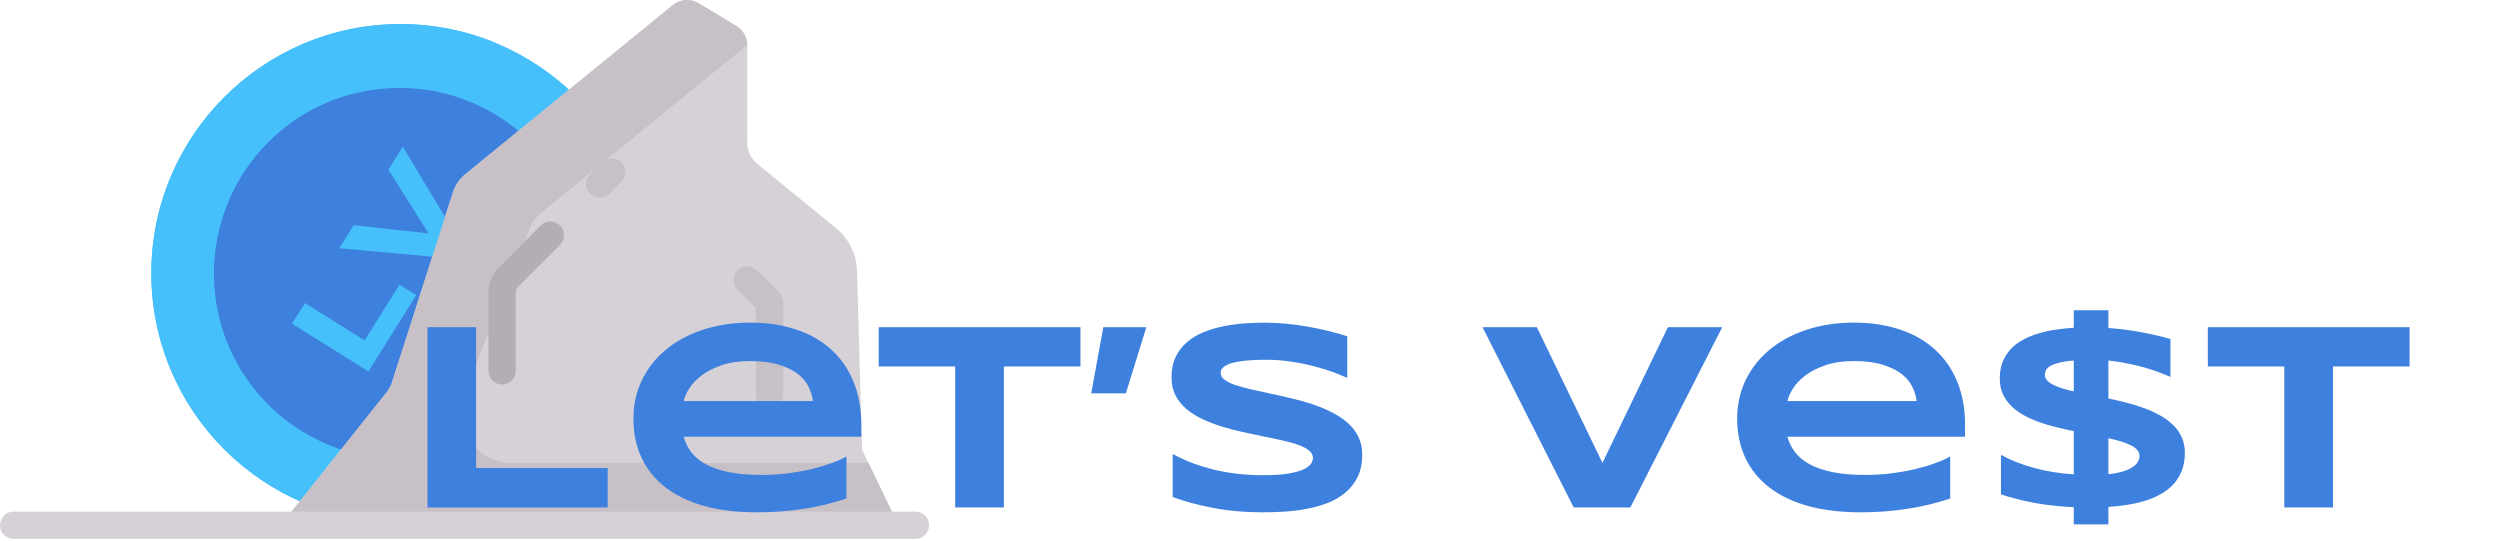 <svg width="670" height="145" viewBox="0 0 670 145" fill="none" xmlns="http://www.w3.org/2000/svg">
<path d="M107.338 140.022C144.224 140.022 174.126 110.121 174.126 73.235C174.126 36.349 144.224 6.448 107.338 6.448C70.453 6.448 40.551 36.349 40.551 73.235C40.551 110.121 70.453 140.022 107.338 140.022Z" fill="#46C0FA"/>
<path d="M68.458 77.98C68.458 42.164 96.799 12.846 132.232 11.264C124.535 8.161 116.133 6.448 107.338 6.448C70.512 6.448 40.551 36.409 40.551 73.236C40.551 110.062 70.512 140.022 107.338 140.022C108.349 140.022 109.353 139.996 110.352 139.951C85.819 130.061 68.458 106.011 68.458 77.98Z" fill="#46C0FA"/>
<path d="M107.098 122.999C134.555 122.999 156.814 100.74 156.814 73.283C156.814 45.825 134.555 23.567 107.098 23.567C79.641 23.567 57.382 45.825 57.382 73.283C57.382 100.74 79.641 122.999 107.098 122.999Z" fill="#3E80DE"/>
<path d="M94.349 25.22C73.069 30.85 57.382 50.233 57.382 73.283C57.382 90.497 66.132 105.667 79.426 114.59C72.501 104.069 68.459 91.49 68.459 77.98C68.458 56.549 78.608 37.447 94.349 25.22Z" fill="#3E80DE"/>
<path d="M231.046 120.551L240.787 140.767H75.243L103.625 105.123C104.264 104.319 104.756 103.402 105.073 102.416L121.408 51.492C122.008 49.619 123.139 47.956 124.666 46.712L180.327 1.352C182.302 -0.252 185.067 -0.448 187.248 0.869L197.344 6.971C199.148 8.059 200.251 10.014 200.251 12.121V38.181C200.251 40.415 201.255 42.527 202.982 43.941L224.096 61.188C227.515 63.978 229.549 68.114 229.676 72.523L231.046 120.551Z" fill="#D6D1D6"/>
<path d="M98.74 99.56L78.267 86.748L81.726 81.219L97.715 91.225L107.068 76.28L111.553 79.087L98.74 99.56ZM121.904 62.547L117.875 68.984L90.921 66.527L94.781 60.358L114.851 62.55L104.097 45.472L107.958 39.303L121.904 62.547Z" fill="#46C0FA"/>
<path d="M232.74 124.065H137.145C127.535 124.065 120.95 114.378 124.486 105.442L141.732 61.853C142.332 59.98 143.464 58.317 144.99 57.073L200.25 12.052C200.223 9.975 199.126 8.045 197.344 6.97L187.248 0.869C185.067 -0.448 182.302 -0.253 180.327 1.352L124.666 46.711C123.139 47.955 122.008 49.618 121.408 51.491L105.073 102.416C104.756 103.401 104.264 104.318 103.625 105.123L75.243 140.767H103.512H103.819H240.787L232.74 124.065Z" fill="#C7C0C7"/>
<path d="M245.342 144.425H3.658C1.638 144.425 0 142.787 0 140.767C0 138.747 1.638 137.109 3.658 137.109H245.342C247.363 137.109 249 138.747 249 140.767C249 142.787 247.362 144.425 245.342 144.425Z" fill="#D6D1D6"/>
<path d="M134.565 103.042C132.544 103.042 130.907 101.404 130.907 99.384V78.418C130.907 75.865 131.901 73.466 133.705 71.661L144.928 60.439C146.357 59.01 148.673 59.01 150.101 60.439C151.529 61.867 151.53 64.184 150.101 65.612L138.879 76.834C138.456 77.256 138.223 77.819 138.223 78.417V99.383C138.223 101.404 136.586 103.042 134.565 103.042V103.042Z" fill="#B3ADB5"/>
<path d="M160.713 52.987C159.777 52.987 158.841 52.63 158.126 51.916C156.698 50.487 156.698 48.171 158.126 46.743L161.364 43.505C162.793 42.076 165.109 42.076 166.537 43.505C167.966 44.934 167.966 47.25 166.537 48.678L163.3 51.916C162.586 52.63 161.649 52.987 160.713 52.987Z" fill="#C7C0C7"/>
<path d="M206.248 109.478C204.228 109.478 202.59 107.84 202.59 105.82V82.526L197.664 77.601C196.236 76.172 196.236 73.856 197.664 72.428C199.093 70.999 201.409 70.999 202.838 72.428L208.835 78.425C209.521 79.111 209.906 80.041 209.906 81.011V105.82C209.906 107.84 208.269 109.478 206.248 109.478Z" fill="#C7C0C7"/>
<path d="M114.559 136V87.695H127.602V125.418H162.863V136H114.559ZM226.848 133.609C222.887 134.922 218.926 135.859 214.965 136.422C211.027 137.008 206.996 137.301 202.871 137.301C197.598 137.301 192.898 136.738 188.773 135.613C184.672 134.465 181.215 132.812 178.402 130.656C175.59 128.5 173.445 125.863 171.969 122.746C170.492 119.629 169.754 116.102 169.754 112.164C169.754 108.508 170.492 105.121 171.969 102.004C173.469 98.863 175.578 96.144 178.297 93.848C181.039 91.527 184.344 89.723 188.211 88.434C192.078 87.121 196.391 86.465 201.148 86.465C205.531 86.465 209.539 87.062 213.172 88.258C216.828 89.43 219.957 91.176 222.559 93.496C225.184 95.816 227.211 98.676 228.641 102.074C230.094 105.473 230.82 109.387 230.82 113.816V117.051H183.219C183.641 118.574 184.332 119.969 185.293 121.234C186.277 122.5 187.602 123.578 189.266 124.469C190.93 125.359 192.969 126.051 195.383 126.543C197.82 127.035 200.727 127.281 204.102 127.281C206.492 127.281 208.836 127.141 211.133 126.859C213.43 126.555 215.574 126.168 217.566 125.699C219.559 125.207 221.352 124.668 222.945 124.082C224.562 123.496 225.863 122.91 226.848 122.324V133.609ZM217.848 107.488C217.73 106.293 217.367 105.062 216.758 103.797C216.172 102.508 215.234 101.348 213.945 100.316C212.656 99.285 210.969 98.441 208.883 97.785C206.797 97.106 204.195 96.766 201.078 96.766C198.148 96.766 195.617 97.129 193.484 97.856C191.352 98.582 189.559 99.484 188.105 100.562C186.676 101.641 185.562 102.801 184.766 104.043C183.969 105.285 183.453 106.434 183.219 107.488H217.848ZM269.035 98.207V136H255.992V98.207H235.496V87.695H289.566V98.207H269.035ZM301.73 105.414H292.449L295.684 87.695H307.215L301.73 105.414ZM361.074 101.301C360.16 100.855 358.953 100.352 357.453 99.789C355.953 99.227 354.254 98.699 352.355 98.207C350.457 97.691 348.395 97.269 346.168 96.941C343.941 96.59 341.656 96.414 339.312 96.414C337.438 96.414 335.832 96.473 334.496 96.59C333.184 96.707 332.07 96.859 331.156 97.047C330.266 97.234 329.551 97.457 329.012 97.715C328.496 97.949 328.098 98.195 327.816 98.453C327.535 98.711 327.348 98.969 327.254 99.227C327.184 99.484 327.148 99.719 327.148 99.93C327.148 100.633 327.5 101.254 328.203 101.793C328.906 102.309 329.867 102.777 331.086 103.199C332.305 103.598 333.723 103.984 335.34 104.359C336.957 104.711 338.668 105.086 340.473 105.484C342.301 105.859 344.176 106.281 346.098 106.75C348.043 107.195 349.918 107.723 351.723 108.332C353.551 108.941 355.273 109.656 356.891 110.477C358.508 111.273 359.926 112.211 361.145 113.289C362.363 114.367 363.324 115.609 364.027 117.016C364.73 118.422 365.082 120.027 365.082 121.832C365.082 124.152 364.672 126.145 363.852 127.809C363.031 129.473 361.93 130.879 360.547 132.027C359.188 133.176 357.605 134.102 355.801 134.805C353.996 135.484 352.098 136.012 350.105 136.387C348.137 136.762 346.133 137.008 344.094 137.125C342.078 137.242 340.156 137.301 338.328 137.301C333.547 137.301 329.117 136.902 325.039 136.105C320.984 135.332 317.398 134.359 314.281 133.188V121.656C317.492 123.438 321.148 124.832 325.25 125.84C329.375 126.848 333.781 127.352 338.469 127.352C341.234 127.352 343.484 127.211 345.219 126.93C346.977 126.625 348.348 126.25 349.332 125.805C350.316 125.336 350.984 124.832 351.336 124.293C351.688 123.754 351.863 123.238 351.863 122.746C351.863 121.973 351.512 121.305 350.809 120.742C350.105 120.156 349.145 119.652 347.926 119.23C346.707 118.785 345.289 118.387 343.672 118.035C342.055 117.66 340.332 117.297 338.504 116.945C336.699 116.57 334.836 116.172 332.914 115.75C330.992 115.328 329.117 114.836 327.289 114.273C325.484 113.688 323.773 113.02 322.156 112.27C320.539 111.496 319.121 110.594 317.902 109.562C316.684 108.508 315.723 107.301 315.02 105.941C314.316 104.559 313.965 102.965 313.965 101.16C313.965 99.027 314.34 97.188 315.09 95.641C315.84 94.094 316.848 92.781 318.113 91.703C319.402 90.602 320.879 89.711 322.543 89.031C324.23 88.352 326 87.824 327.852 87.449C329.703 87.074 331.578 86.816 333.477 86.676C335.375 86.535 337.18 86.465 338.891 86.465C340.766 86.465 342.688 86.559 344.656 86.746C346.648 86.934 348.605 87.203 350.527 87.555C352.449 87.883 354.301 88.269 356.082 88.715C357.887 89.16 359.551 89.629 361.074 90.121V101.301ZM436.941 136H421.754L397.32 87.695H411.875L429.453 124.047L446.996 87.695H461.551L436.941 136ZM522.652 133.609C518.691 134.922 514.73 135.859 510.77 136.422C506.832 137.008 502.801 137.301 498.676 137.301C493.402 137.301 488.703 136.738 484.578 135.613C480.477 134.465 477.02 132.812 474.207 130.656C471.395 128.5 469.25 125.863 467.773 122.746C466.297 119.629 465.559 116.102 465.559 112.164C465.559 108.508 466.297 105.121 467.773 102.004C469.273 98.863 471.383 96.144 474.102 93.848C476.844 91.527 480.148 89.723 484.016 88.434C487.883 87.121 492.195 86.465 496.953 86.465C501.336 86.465 505.344 87.062 508.977 88.258C512.633 89.43 515.762 91.176 518.363 93.496C520.988 95.816 523.016 98.676 524.445 102.074C525.898 105.473 526.625 109.387 526.625 113.816V117.051H479.023C479.445 118.574 480.137 119.969 481.098 121.234C482.082 122.5 483.406 123.578 485.07 124.469C486.734 125.359 488.773 126.051 491.188 126.543C493.625 127.035 496.531 127.281 499.906 127.281C502.297 127.281 504.641 127.141 506.938 126.859C509.234 126.555 511.379 126.168 513.371 125.699C515.363 125.207 517.156 124.668 518.75 124.082C520.367 123.496 521.668 122.91 522.652 122.324V133.609ZM513.652 107.488C513.535 106.293 513.172 105.062 512.562 103.797C511.977 102.508 511.039 101.348 509.75 100.316C508.461 99.285 506.773 98.441 504.688 97.785C502.602 97.106 500 96.766 496.883 96.766C493.953 96.766 491.422 97.129 489.289 97.856C487.156 98.582 485.363 99.484 483.91 100.562C482.48 101.641 481.367 102.801 480.57 104.043C479.773 105.285 479.258 106.434 479.023 107.488H513.652ZM555.77 135.93C551.902 135.742 548.316 135.344 545.012 134.734C541.73 134.102 538.812 133.352 536.258 132.484V121.902C538.883 123.355 541.848 124.527 545.152 125.418C548.457 126.309 551.996 126.883 555.77 127.141V115.539C554.152 115.211 552.535 114.848 550.918 114.449C549.301 114.051 547.754 113.582 546.277 113.043C544.824 112.504 543.465 111.883 542.199 111.18C540.934 110.453 539.832 109.621 538.895 108.684C537.98 107.746 537.254 106.691 536.715 105.52C536.199 104.324 535.941 102.965 535.941 101.441C535.941 99.707 536.211 98.184 536.75 96.871C537.312 95.559 538.062 94.41 539 93.426C539.961 92.441 541.074 91.621 542.34 90.965C543.629 90.285 545.012 89.734 546.488 89.312C547.965 88.867 549.488 88.539 551.059 88.328C552.652 88.094 554.223 87.93 555.77 87.836V83.16H565.051V87.906C568.027 88.117 570.957 88.492 573.84 89.031C576.746 89.57 579.359 90.18 581.68 90.859V101.02C580.93 100.668 579.98 100.281 578.832 99.859C577.684 99.414 576.395 98.981 574.965 98.559C573.535 98.137 571.977 97.762 570.289 97.434C568.625 97.082 566.879 96.812 565.051 96.625V106.785C566.691 107.137 568.344 107.523 570.008 107.945C571.672 108.367 573.254 108.859 574.754 109.422C576.277 109.984 577.695 110.641 579.008 111.391C580.32 112.117 581.457 112.961 582.418 113.922C583.402 114.883 584.164 115.973 584.703 117.191C585.266 118.41 585.547 119.781 585.547 121.305C585.547 123.156 585.266 124.785 584.703 126.191C584.141 127.598 583.367 128.828 582.383 129.883C581.398 130.914 580.25 131.793 578.938 132.52C577.625 133.223 576.207 133.809 574.684 134.277C573.16 134.723 571.578 135.074 569.938 135.332C568.297 135.566 566.668 135.742 565.051 135.859V140.535H555.77V135.93ZM573.383 122.184C573.383 121.574 573.172 121.035 572.75 120.566C572.328 120.074 571.742 119.652 570.992 119.301C570.266 118.926 569.387 118.586 568.355 118.281C567.348 117.977 566.246 117.695 565.051 117.438V127.07C566.645 126.906 567.969 126.66 569.023 126.332C570.102 125.98 570.957 125.582 571.59 125.137C572.246 124.691 572.703 124.223 572.961 123.73C573.242 123.215 573.383 122.699 573.383 122.184ZM548.035 100.422C548.035 100.984 548.223 101.488 548.598 101.934C548.973 102.355 549.5 102.742 550.18 103.094C550.883 103.445 551.703 103.773 552.641 104.078C553.602 104.359 554.645 104.629 555.77 104.887V96.625C554.105 96.742 552.77 96.941 551.762 97.223C550.754 97.481 549.969 97.785 549.406 98.137C548.867 98.465 548.504 98.828 548.316 99.227C548.129 99.625 548.035 100.023 548.035 100.422ZM625.238 98.207V136H612.195V98.207H591.699V87.695H645.77V98.207H625.238Z" fill="#3E80DE"/>
</svg>
